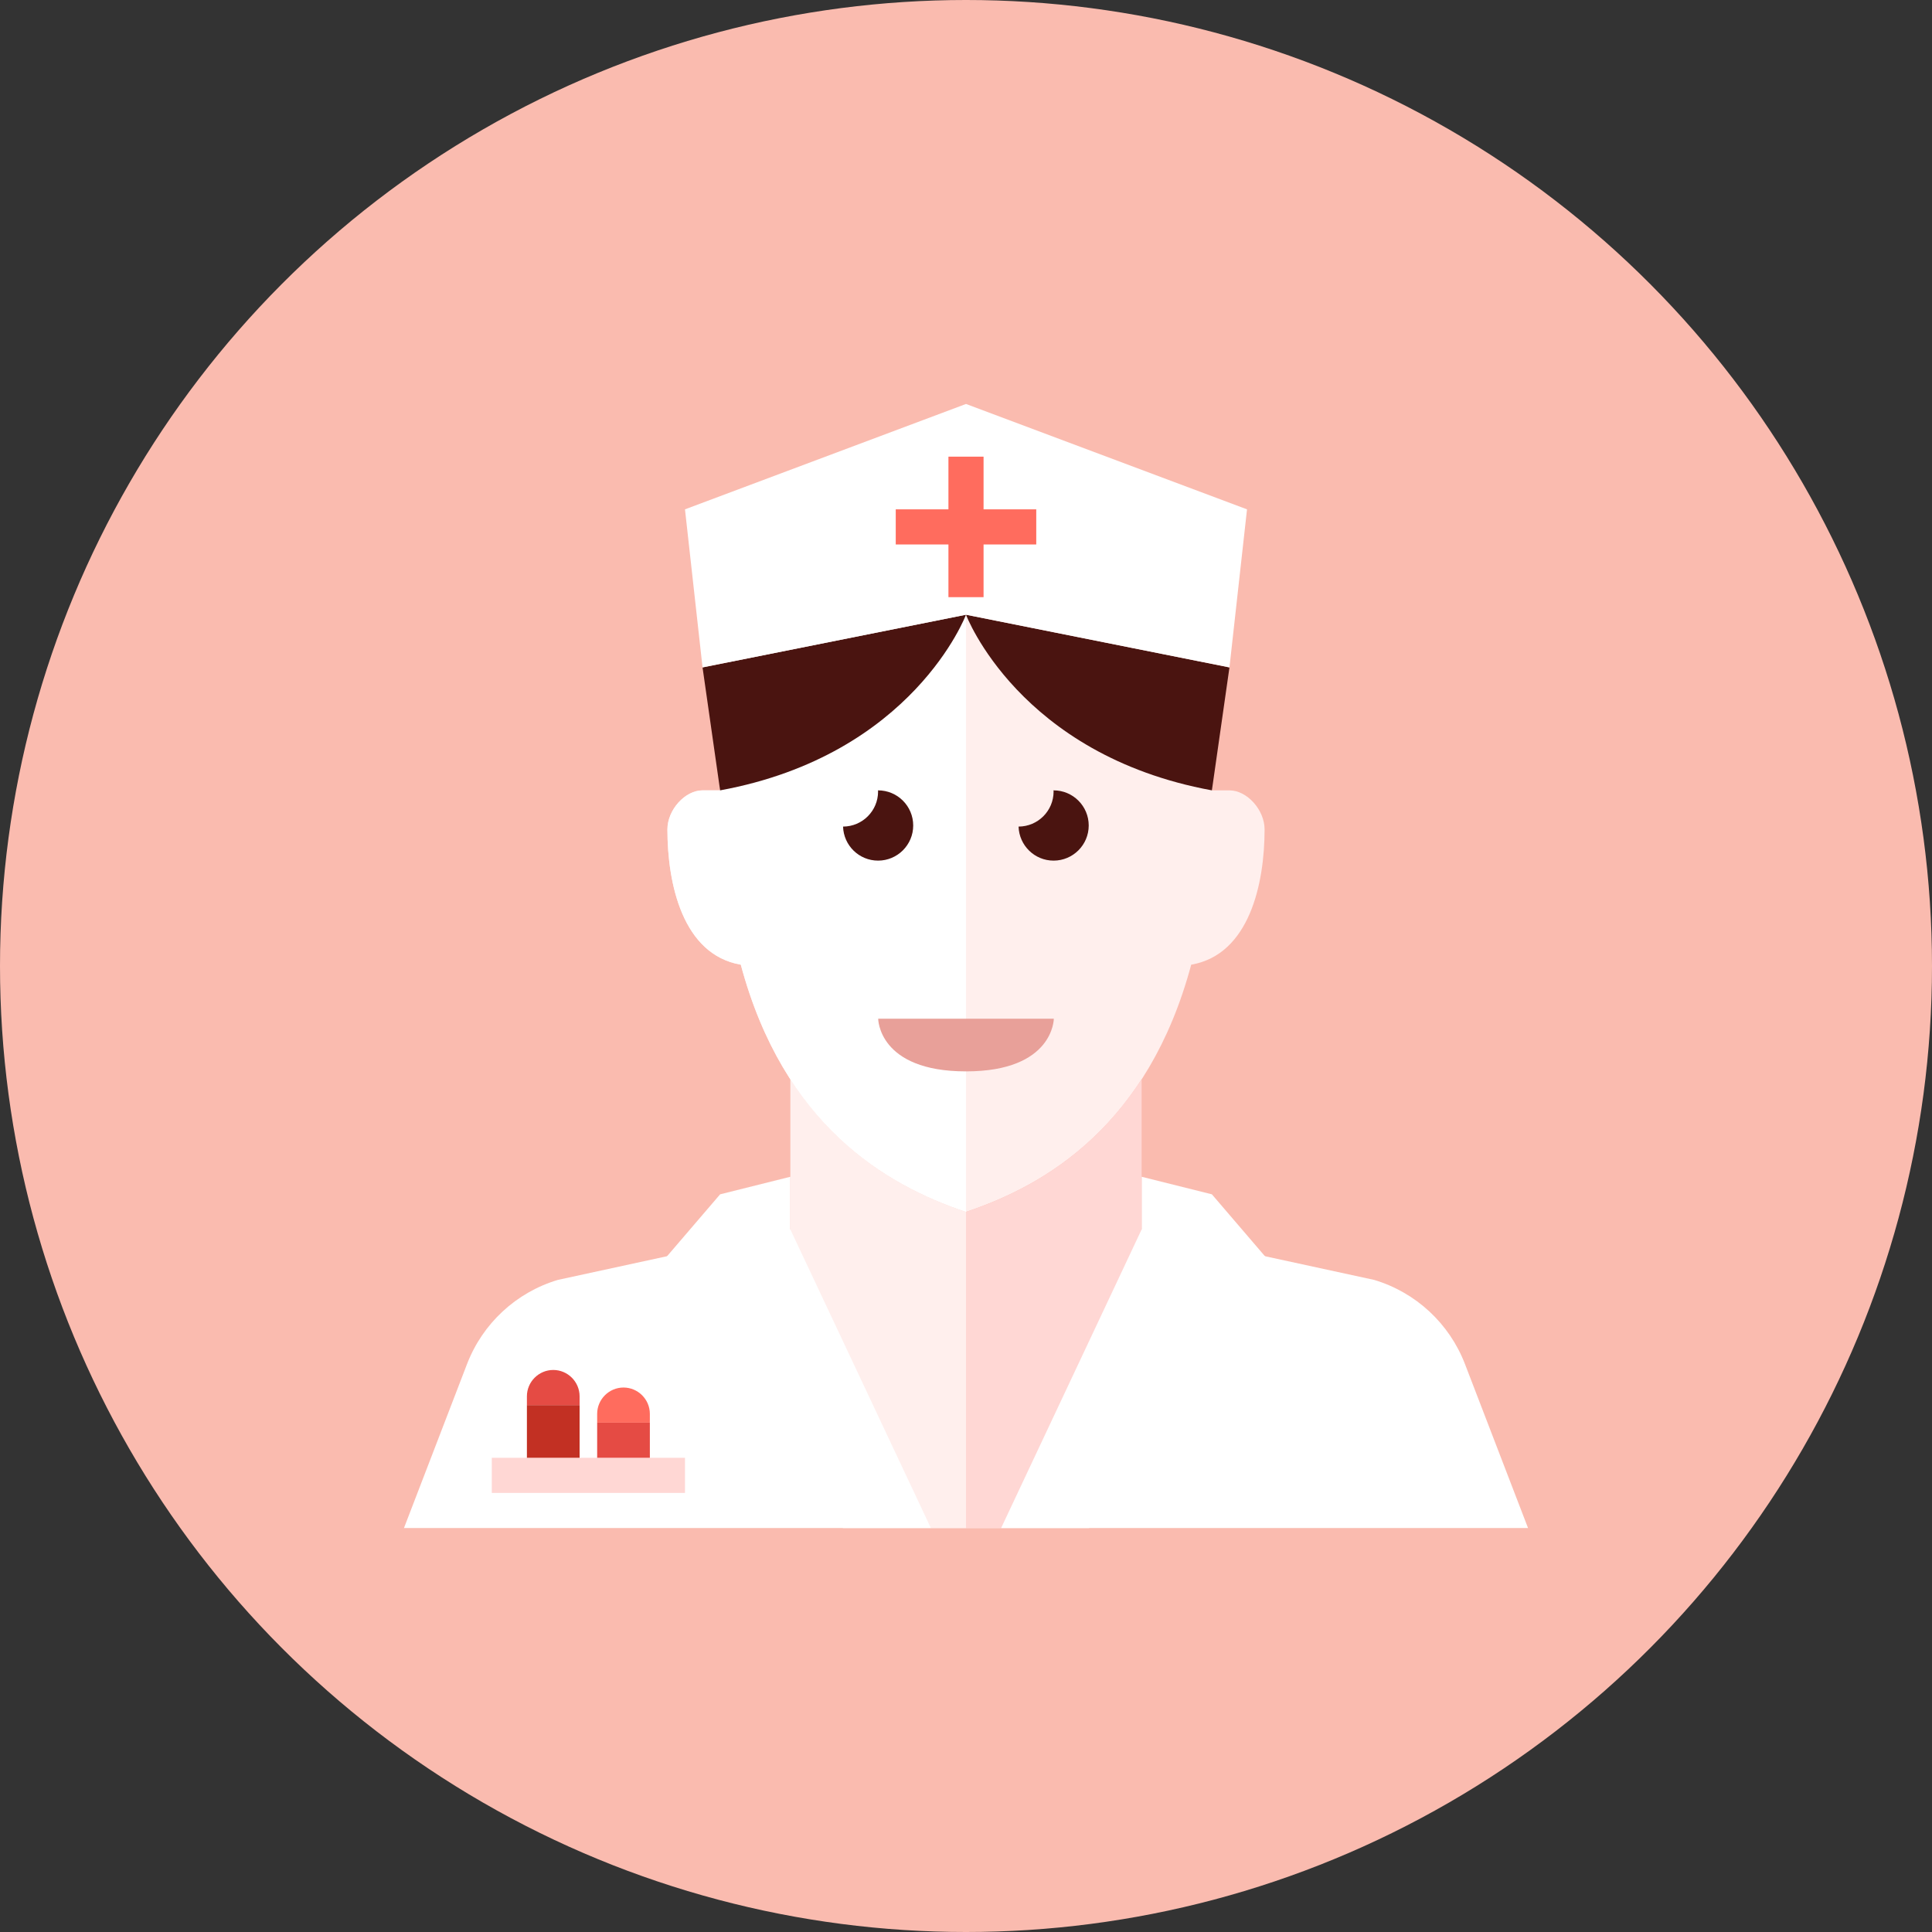 <?xml version="1.0" encoding="iso-8859-1"?>
<!-- Generator: Adobe Illustrator 17.1.0, SVG Export Plug-In . SVG Version: 6.00 Build 0)  -->
<!DOCTYPE svg PUBLIC "-//W3C//DTD SVG 1.0//EN" "http://www.w3.org/TR/2001/REC-SVG-20010904/DTD/svg10.dtd">
<svg version="1.0" xmlns="http://www.w3.org/2000/svg" xmlns:xlink="http://www.w3.org/1999/xlink" x="0px" y="0px" width="110px"
	 height="110px" viewBox="0 0 110 110" style="enable-background:new 0 0 110 110;" xml:space="preserve">
<rect x="0" y="0" width="110" height="110" fill="#333333" stroke="none"/>
<g id="Artboard" style="display:none;">
	<rect x="-65.5" y="-186.5" style="display:inline;fill:#808080;stroke:#000000;stroke-miterlimit:10;" width="1390" height="340"/>
</g>
<g id="R-Multicolor" style="display:none;">
	<g style="display:inline;">
		<circle style="fill:#E04F5F;" cx="55" cy="55" r="55"/>
	</g>
	<g style="display:inline;">
		<path style="fill:#FBC8C8;" d="M70,45c-0.277,0-0.633,0-1,0c0-0.007,0-0.014,0-0.021c-0.005-2.565-0.092-5.044-0.51-7.281L55,35
			l-13.49,2.698c-0.418,2.237-0.505,4.716-0.51,7.281c0,0.007,0,0.014,0,0.021c-0.368,0-0.723,0-1,0c-1,0-2,1.111-2,2.222
			c0,3.091,0.864,7.13,4.178,7.703C44.62,64.027,50.396,67.465,55,69c4.604-1.535,10.38-4.973,12.822-14.075
			C71.136,54.353,72,50.313,72,47.222C72,46.111,71,45,70,45z"/>
		<g>
			<path style="fill:#FFFFFF;" d="M55,70H45l-13.241,2.872c-2.371,0.711-4.279,2.48-5.168,4.791L23,87h32V70z"/>
		</g>
		<g>
			<path style="fill:#FFFFFF;" d="M55,70h10l13.241,2.872c2.371,0.711,4.279,2.48,5.168,4.791L87,87H55V70z"/>
		</g>
		<g>
			<polygon style="fill:#F1F2F2;" points="45,70 45,67 41,68 35,75 42,75 39,81 48,87 53,87 			"/>
		</g>
		<g>
			<polygon style="fill:#F1F2F2;" points="65,70 65,67 69,68 75,75 68,75 71,81 62,87 57,87 			"/>
		</g>
		<g>
			<g>
				<rect x="28" y="83" style="fill:#E2E4E5;" width="11" height="2"/>
			</g>
			<g>
				<rect x="30" y="80" style="fill:#DF2C2C;" width="3" height="3"/>
			</g>
			<g>
				<path style="fill:#FA5655;" d="M33,80h-3v-0.5c0-0.825,0.675-1.5,1.5-1.5s1.5,0.675,1.5,1.5V80z"/>
			</g>
			<g>
				<rect x="34" y="81" style="fill:#F37A10;" width="3" height="2"/>
			</g>
			<g>
				<path style="fill:#F3B607;" d="M37,81h-3v-0.5c0-0.825,0.675-1.5,1.5-1.5c0.825,0,1.5,0.675,1.5,1.5V81z"/>
			</g>
		</g>
		<path style="fill:#FBC8C8;" d="M45,61.433V70l8,17h2V69C51.716,67.905,47.841,65.829,45,61.433z"/>
		<path style="fill:#F7B4B4;" d="M55,69v18h2l8-17v-8.567C62.159,65.829,58.284,67.905,55,69z"/>
		<path style="fill:#FBD7D7;" d="M55,35l-13.49,2.698c-0.418,2.237-0.505,4.716-0.51,7.281c0,0.007,0,0.014,0,0.021
			c-0.368,0-0.723,0-1,0c-1,0-2,1.111-2,2.222c0,3.091,0.864,7.13,4.178,7.703C44.62,64.027,50.396,67.465,55,69V35L55,35z"/>
		<g>
			<path style="fill:#F79392;" d="M50,58h10c0,0,0,3-5,3S50,58,50,58z"/>
		</g>
		<g>
			<path style="fill:#3E3E3F;" d="M51.994,47c0-1.104-0.896-2-2-2c-0.002,0-0.004,0-0.006,0c0.001,0.021,0.006,0.041,0.006,0.062
				c0,1.103-0.892,1.996-1.994,2C48.033,48.137,48.91,49,49.994,49C51.098,49,51.994,48.104,51.994,47z"/>
		</g>
		<g>
			<path style="fill:#3E3E3F;" d="M61.987,47c0-1.104-0.896-2-2-2c-0.002,0-0.004,0-0.006,0c0.001,0.021,0.006,0.041,0.006,0.062
				c0,1.103-0.892,1.996-1.994,2C58.027,48.137,58.904,49,59.987,49C61.092,49,61.987,48.104,61.987,47z"/>
		</g>
		<g>
			<path style="fill:#3E3E3F;" d="M41,45l-1-7l15-3C55,35,52,42.979,41,45z"/>
		</g>
		<g>
			<path style="fill:#3E3E3F;" d="M69,45l1-7l-15-3C55,35,58,42.979,69,45z"/>
		</g>
		<g>
			<polygon style="fill:#FFFFFF;" points="55,23 39,29 40,38 55,35 70,38 71,29 			"/>
		</g>
		<g>
			<g>
				<rect x="54" y="26" style="fill:#FA5655;" width="2" height="8"/>
			</g>
			<g>
				<rect x="51" y="29" style="fill:#FA5655;" width="8" height="2"/>
			</g>
		</g>
	</g>
</g>
<g id="Multicolor" style="display:none;">
	<g style="display:inline;">
		<path style="fill:#FBC8C8;" d="M70,45c-0.277,0-0.633,0-1,0c0-0.007,0-0.014,0-0.021c-0.005-2.565-0.092-5.044-0.51-7.281L55,35
			l-13.49,2.698c-0.418,2.237-0.505,4.716-0.51,7.281c0,0.007,0,0.014,0,0.021c-0.368,0-0.723,0-1,0c-1,0-2,1.111-2,2.222
			c0,3.091,0.864,7.13,4.178,7.703C44.62,64.027,50.396,67.465,55,69c4.604-1.535,10.38-4.973,12.822-14.075
			C71.136,54.353,72,50.313,72,47.222C72,46.111,71,45,70,45z"/>
		<g>
			<path style="fill:#FFFFFF;" d="M55,70H45l-13.241,2.872c-2.371,0.711-4.279,2.48-5.168,4.791L23,87h32V70z"/>
		</g>
		<g>
			<path style="fill:#FFFFFF;" d="M55,70h10l13.241,2.872c2.371,0.711,4.279,2.48,5.168,4.791L87,87H55V70z"/>
		</g>
		<g>
			<polygon style="fill:#F1F2F2;" points="45,70 45,67 41,68 35,75 42,75 39,81 48,87 53,87 			"/>
		</g>
		<g>
			<polygon style="fill:#F1F2F2;" points="65,70 65,67 69,68 75,75 68,75 71,81 62,87 57,87 			"/>
		</g>
		<g>
			<g>
				<rect x="28" y="83" style="fill:#E2E4E5;" width="11" height="2"/>
			</g>
			<g>
				<rect x="30" y="80" style="fill:#DF2C2C;" width="3" height="3"/>
			</g>
			<g>
				<path style="fill:#FA5655;" d="M33,80h-3v-0.5c0-0.825,0.675-1.5,1.5-1.5s1.5,0.675,1.5,1.5V80z"/>
			</g>
			<g>
				<rect x="34" y="81" style="fill:#F37A10;" width="3" height="2"/>
			</g>
			<g>
				<path style="fill:#F3B607;" d="M37,81h-3v-0.5c0-0.825,0.675-1.5,1.5-1.5c0.825,0,1.5,0.675,1.5,1.5V81z"/>
			</g>
		</g>
		<path style="fill:#FBC8C8;" d="M45,61.433V70l8,17h2V69C51.716,67.905,47.841,65.829,45,61.433z"/>
		<path style="fill:#F7B4B4;" d="M55,69v18h2l8-17v-8.567C62.159,65.829,58.284,67.905,55,69z"/>
		<path style="fill:#FBD7D7;" d="M55,35l-13.49,2.698c-0.418,2.237-0.505,4.716-0.51,7.281c0,0.007,0,0.014,0,0.021
			c-0.368,0-0.723,0-1,0c-1,0-2,1.111-2,2.222c0,3.091,0.864,7.13,4.178,7.703C44.62,64.027,50.396,67.465,55,69V35L55,35z"/>
		<g>
			<path style="fill:#F79392;" d="M50,58h10c0,0,0,3-5,3S50,58,50,58z"/>
		</g>
		<g>
			<path style="fill:#3E3E3F;" d="M51.994,47c0-1.104-0.896-2-2-2c-0.002,0-0.004,0-0.006,0c0.001,0.021,0.006,0.041,0.006,0.062
				c0,1.103-0.892,1.996-1.994,2C48.033,48.137,48.91,49,49.994,49C51.098,49,51.994,48.104,51.994,47z"/>
		</g>
		<g>
			<path style="fill:#3E3E3F;" d="M61.987,47c0-1.104-0.896-2-2-2c-0.002,0-0.004,0-0.006,0c0.001,0.021,0.006,0.041,0.006,0.062
				c0,1.103-0.892,1.996-1.994,2C58.027,48.137,58.904,49,59.987,49C61.092,49,61.987,48.104,61.987,47z"/>
		</g>
		<g>
			<path style="fill:#3E3E3F;" d="M41,45l-1-7l15-3C55,35,52,42.979,41,45z"/>
		</g>
		<g>
			<path style="fill:#3E3E3F;" d="M69,45l1-7l-15-3C55,35,58,42.979,69,45z"/>
		</g>
		<g>
			<polygon style="fill:#FFFFFF;" points="55,23 39,29 40,38 55,35 70,38 71,29 			"/>
		</g>
		<g>
			<g>
				<rect x="54" y="26" style="fill:#FA5655;" width="2" height="8"/>
			</g>
			<g>
				<rect x="51" y="29" style="fill:#FA5655;" width="8" height="2"/>
			</g>
		</g>
	</g>
</g>
<g id="Blue" style="display:none;">
	<g style="display:inline;">
		<path style="fill:#E1F5FA;" d="M70,45c-0.277,0-0.633,0-1.001,0c0-0.007,0.001-0.014,0.001-0.021
			c-0.005-2.565-0.092-5.044-0.51-7.281L55,35l-13.49,2.698c-0.418,2.237-0.505,4.716-0.51,7.281c0,0.007,0,0.014,0,0.021
			c-0.368,0-0.723,0-1,0c-1,0-2,1.111-2,2.222c0,3.091,0.864,7.13,4.178,7.703C44.62,64.027,50.396,67.465,55,69
			c4.604-1.535,10.38-4.973,12.822-14.075C71.136,54.353,72,50.313,72,47.222C72,46.111,71,45,70,45z"/>
		<g>
			<path style="fill:#FFFFFF;" d="M55,70H45l-13.241,2.873c-2.372,0.711-4.279,2.48-5.168,4.79L23,87h32V70z"/>
		</g>
		<g>
			<path style="fill:#FFFFFF;" d="M55,70h10l13.241,2.873c2.371,0.711,4.279,2.48,5.168,4.79L87,87H55V70z"/>
		</g>
		<g>
			<polygon style="fill:#FFFFFF;" points="45,70 45,67 41,68 35,75 42,75 39,81 48,87 53,87 			"/>
		</g>
		<g>
			<polygon style="fill:#FFFFFF;" points="65,70 65,67 69,68 75,75 68,75 71,81 62,87 57,87 			"/>
		</g>
		<g>
			<g>
				<rect x="28" y="83" style="fill:#BBE7F2;" width="11" height="2"/>
			</g>
			<g>
				<rect x="30" y="80" style="fill:#0081A1;" width="3" height="3"/>
			</g>
			<g>
				<path style="fill:#009FC7;" d="M33,80h-3v-0.5c0-0.825,0.675-1.5,1.5-1.5c0.825,0,1.5,0.675,1.5,1.5V80z"/>
			</g>
			<g>
				<rect x="34" y="81" style="fill:#009FC7;" width="3" height="2"/>
			</g>
			<g>
				<path style="fill:#00B7E5;" d="M37,81h-3v-0.5c0-0.825,0.675-1.5,1.5-1.5c0.825,0,1.5,0.675,1.5,1.5V81z"/>
			</g>
		</g>
		<path style="fill:#E1F5FA;" d="M45,61.433V70l8,17h2V69C51.716,67.905,47.841,65.829,45,61.433z"/>
		<path style="fill:#BBE7F2;" d="M55,69v18h2l8-17v-8.567C62.159,65.829,58.284,67.905,55,69z"/>
		<path style="fill:#FFFFFF;" d="M55,35l-13.49,2.698c-0.418,2.237-0.505,4.716-0.51,7.281c0,0.007,0,0.014,0,0.021
			c-0.368,0-0.723,0-1,0c-1,0-2,1.111-2,2.222c0,3.091,0.864,7.13,4.178,7.703C44.62,64.027,50.396,67.465,55,69V35L55,35z"/>
		<g>
			<path style="fill:#53BAD4;" d="M50,58h10c0,0,0,3-5,3S50,58,50,58z"/>
		</g>
		<g>
			<path style="fill:#0C333D;" d="M51.994,47c0-1.104-0.896-2-2-2c-0.002,0-0.004,0.001-0.006,0.001
				c0.001,0.021,0.006,0.041,0.006,0.062c0,1.102-0.892,1.996-1.994,1.999C48.033,48.137,48.91,49,49.994,49
				C51.098,49,51.994,48.104,51.994,47z"/>
		</g>
		<g>
			<path style="fill:#0C333D;" d="M61.987,47c0-1.104-0.896-2-2-2c-0.002,0-0.004,0.001-0.007,0.001
				c0.001,0.021,0.007,0.041,0.007,0.062c0,1.102-0.892,1.996-1.994,1.999C58.027,48.137,58.904,49,59.987,49
				C61.092,49,61.987,48.104,61.987,47z"/>
		</g>
		<g>
			<path style="fill:#0C333D;" d="M41,45l-1-7l15-3C55,35,52,42.979,41,45z"/>
		</g>
		<g>
			<path style="fill:#0C333D;" d="M69,45l1-7l-15-3C55,35,58,42.979,69,45z"/>
		</g>
		<g>
			<polygon style="fill:#FFFFFF;" points="55,23 39,29 40,38 55,35 70,38 71,29 			"/>
		</g>
		<g>
			<g>
				<rect x="54" y="26" style="fill:#00B7E5;" width="2" height="8"/>
			</g>
			<g>
				<rect x="51" y="29" style="fill:#00B7E5;" width="8" height="2"/>
			</g>
		</g>
	</g>
</g>
<g id="R-Blue" style="display:none;">
	<g style="display:inline;">
		<circle style="fill:#81D2EB;" cx="55" cy="55" r="55"/>
	</g>
	<g style="display:inline;">
		<path style="fill:#E1F5FA;" d="M70,45c-0.277,0-0.633,0-1.001,0c0-0.007,0.001-0.014,0.001-0.021
			c-0.005-2.565-0.092-5.044-0.51-7.281L55,35l-13.49,2.698c-0.418,2.237-0.505,4.716-0.51,7.281c0,0.007,0,0.014,0,0.021
			c-0.368,0-0.723,0-1,0c-1,0-2,1.111-2,2.222c0,3.091,0.864,7.13,4.178,7.703C44.62,64.027,50.396,67.465,55,69
			c4.604-1.535,10.38-4.973,12.822-14.075C71.136,54.353,72,50.313,72,47.222C72,46.111,71,45,70,45z"/>
		<g>
			<path style="fill:#FFFFFF;" d="M55,70H45l-13.241,2.873c-2.372,0.711-4.279,2.48-5.168,4.79L23,87h32V70z"/>
		</g>
		<g>
			<path style="fill:#FFFFFF;" d="M55,70h10l13.241,2.873c2.371,0.711,4.279,2.48,5.168,4.79L87,87H55V70z"/>
		</g>
		<g>
			<polygon style="fill:#FFFFFF;" points="45,70 45,67 41,68 35,75 42,75 39,81 48,87 53,87 			"/>
		</g>
		<g>
			<polygon style="fill:#FFFFFF;" points="65,70 65,67 69,68 75,75 68,75 71,81 62,87 57,87 			"/>
		</g>
		<g>
			<g>
				<rect x="28" y="83" style="fill:#BBE7F2;" width="11" height="2"/>
			</g>
			<g>
				<rect x="30" y="80" style="fill:#0081A1;" width="3" height="3"/>
			</g>
			<g>
				<path style="fill:#009FC7;" d="M33,80h-3v-0.5c0-0.825,0.675-1.5,1.5-1.5c0.825,0,1.5,0.675,1.5,1.5V80z"/>
			</g>
			<g>
				<rect x="34" y="81" style="fill:#009FC7;" width="3" height="2"/>
			</g>
			<g>
				<path style="fill:#00B7E5;" d="M37,81h-3v-0.5c0-0.825,0.675-1.5,1.5-1.5c0.825,0,1.5,0.675,1.5,1.5V81z"/>
			</g>
		</g>
		<path style="fill:#E1F5FA;" d="M45,61.433V70l8,17h2V69C51.716,67.905,47.841,65.829,45,61.433z"/>
		<path style="fill:#BBE7F2;" d="M55,69v18h2l8-17v-8.567C62.159,65.829,58.284,67.905,55,69z"/>
		<path style="fill:#FFFFFF;" d="M55,35l-13.49,2.698c-0.418,2.237-0.505,4.716-0.51,7.281c0,0.007,0,0.014,0,0.021
			c-0.368,0-0.723,0-1,0c-1,0-2,1.111-2,2.222c0,3.091,0.864,7.13,4.178,7.703C44.62,64.027,50.396,67.465,55,69V35L55,35z"/>
		<g>
			<path style="fill:#53BAD4;" d="M50,58h10c0,0,0,3-5,3S50,58,50,58z"/>
		</g>
		<g>
			<path style="fill:#0C333D;" d="M51.994,47c0-1.104-0.896-2-2-2c-0.002,0-0.004,0.001-0.006,0.001
				c0.001,0.021,0.006,0.041,0.006,0.062c0,1.102-0.892,1.996-1.994,1.999C48.033,48.137,48.91,49,49.994,49
				C51.098,49,51.994,48.104,51.994,47z"/>
		</g>
		<g>
			<path style="fill:#0C333D;" d="M61.987,47c0-1.104-0.896-2-2-2c-0.002,0-0.004,0.001-0.007,0.001
				c0.001,0.021,0.007,0.041,0.007,0.062c0,1.102-0.892,1.996-1.994,1.999C58.027,48.137,58.904,49,59.987,49
				C61.092,49,61.987,48.104,61.987,47z"/>
		</g>
		<g>
			<path style="fill:#0C333D;" d="M41,45l-1-7l15-3C55,35,52,42.979,41,45z"/>
		</g>
		<g>
			<path style="fill:#0C333D;" d="M69,45l1-7l-15-3C55,35,58,42.979,69,45z"/>
		</g>
		<g>
			<polygon style="fill:#FFFFFF;" points="55,23 39,29 40,38 55,35 70,38 71,29 			"/>
		</g>
		<g>
			<g>
				<rect x="54" y="26" style="fill:#00B7E5;" width="2" height="8"/>
			</g>
			<g>
				<rect x="51" y="29" style="fill:#00B7E5;" width="8" height="2"/>
			</g>
		</g>
	</g>
</g>
<g id="Green" style="display:none;">
	<g style="display:inline;">
		<path style="fill:#D7FCF9;" d="M70,45c-0.277,0-0.633,0-1.001,0c0-0.007,0.001-0.014,0.001-0.021
			c-0.005-2.565-0.092-5.044-0.51-7.281L55,35l-13.49,2.698c-0.418,2.237-0.505,4.716-0.51,7.281c0,0.007,0,0.014,0,0.021
			c-0.368,0-0.723,0-1,0c-1,0-2,1.111-2,2.222c0,3.091,0.864,7.13,4.178,7.703C44.62,64.027,50.396,67.465,55,69
			c4.604-1.535,10.38-4.973,12.822-14.075C71.136,54.353,72,50.313,72,47.222C72,46.111,71,45,70,45z"/>
		<g>
			<path style="fill:#FFFFFF;" d="M55,70H45l-13.241,2.873c-2.372,0.711-4.279,2.48-5.168,4.79L23,87h32V70z"/>
		</g>
		<g>
			<path style="fill:#FFFFFF;" d="M55,70h10l13.241,2.873c2.371,0.711,4.279,2.48,5.168,4.79L87,87H55V70z"/>
		</g>
		<g>
			<polygon style="fill:#FFFFFF;" points="45,70 45,67 41,68 35,75 42,75 39,81 48,87 53,87 			"/>
		</g>
		<g>
			<polygon style="fill:#FFFFFF;" points="65,70 65,67 69,68 75,75 68,75 71,81 62,87 57,87 			"/>
		</g>
		<g>
			<g>
				<rect x="28" y="83" style="fill:#AAF0E9;" width="11" height="2"/>
			</g>
			<g>
				<rect x="30" y="80" style="fill:#009687;" width="3" height="3"/>
			</g>
			<g>
				<path style="fill:#00B8A5;" d="M33,80h-3v-0.5c0-0.825,0.675-1.5,1.5-1.5c0.825,0,1.5,0.675,1.5,1.5V80z"/>
			</g>
			<g>
				<rect x="34" y="81" style="fill:#00B8A5;" width="3" height="2"/>
			</g>
			<g>
				<path style="fill:#00D6C1;" d="M37,81h-3v-0.5c0-0.825,0.675-1.5,1.5-1.5c0.825,0,1.5,0.675,1.5,1.5V81z"/>
			</g>
		</g>
		<path style="fill:#D7FCF9;" d="M45,61.433V70l8,17h2V69C51.716,67.905,47.841,65.829,45,61.433z"/>
		<path style="fill:#AAF0E9;" d="M55,69v18h2l8-17v-8.567C62.159,65.829,58.284,67.905,55,69z"/>
		<path style="fill:#FFFFFF;" d="M55,35l-13.49,2.698c-0.418,2.237-0.505,4.716-0.51,7.281c0,0.007,0,0.014,0,0.021
			c-0.368,0-0.723,0-1,0c-1,0-2,1.111-2,2.222c0,3.091,0.864,7.13,4.178,7.703C44.62,64.027,50.396,67.465,55,69V35L55,35z"/>
		<g>
			<path style="fill:#55C9BE;" d="M50,58h10c0,0,0,3-5,3S50,58,50,58z"/>
		</g>
		<g>
			<path style="fill:#0A3631;" d="M51.994,47c0-1.104-0.896-2-2-2c-0.002,0-0.004,0-0.006,0c0.001,0.021,0.006,0.041,0.006,0.062
				c0,1.102-0.892,1.996-1.994,2C48.033,48.137,48.91,49,49.994,49C51.098,49,51.994,48.104,51.994,47z"/>
		</g>
		<g>
			<path style="fill:#0A3631;" d="M61.987,47c0-1.104-0.896-2-2-2c-0.002,0-0.004,0-0.007,0c0.001,0.021,0.007,0.041,0.007,0.062
				c0,1.102-0.892,1.996-1.994,2C58.027,48.137,58.904,49,59.987,49C61.092,49,61.987,48.104,61.987,47z"/>
		</g>
		<g>
			<path style="fill:#0A3631;" d="M41,45l-1-7l15-3C55,35,52,42.979,41,45z"/>
		</g>
		<g>
			<path style="fill:#0A3631;" d="M69,45l1-7l-15-3C55,35,58,42.979,69,45z"/>
		</g>
		<g>
			<polygon style="fill:#FFFFFF;" points="55,23 39,29 40,38 55,35 70,38 71,29 			"/>
		</g>
		<g>
			<g>
				<rect x="54" y="26" style="fill:#00D6C1;" width="2" height="8"/>
			</g>
			<g>
				<rect x="51" y="29" style="fill:#00D6C1;" width="8" height="2"/>
			</g>
		</g>
	</g>
</g>
<g id="R-Green" style="display:none;">
	<g style="display:inline;">
		<circle style="fill:#77E0C4;" cx="55" cy="55" r="55"/>
	</g>
	<g style="display:inline;">
		<path style="fill:#D7FCF9;" d="M70,45c-0.277,0-0.633,0-1.001,0c0-0.007,0.001-0.014,0.001-0.021
			c-0.005-2.565-0.092-5.044-0.51-7.281L55,35l-13.49,2.698c-0.418,2.237-0.505,4.716-0.51,7.281c0,0.007,0,0.014,0,0.021
			c-0.368,0-0.723,0-1,0c-1,0-2,1.111-2,2.222c0,3.091,0.864,7.13,4.178,7.703C44.62,64.027,50.396,67.465,55,69
			c4.604-1.535,10.38-4.973,12.822-14.075C71.136,54.353,72,50.313,72,47.222C72,46.111,71,45,70,45z"/>
		<g>
			<path style="fill:#FFFFFF;" d="M55,70H45l-13.241,2.873c-2.372,0.711-4.279,2.48-5.168,4.79L23,87h32V70z"/>
		</g>
		<g>
			<path style="fill:#FFFFFF;" d="M55,70h10l13.241,2.873c2.371,0.711,4.279,2.48,5.168,4.79L87,87H55V70z"/>
		</g>
		<g>
			<polygon style="fill:#FFFFFF;" points="45,70 45,67 41,68 35,75 42,75 39,81 48,87 53,87 			"/>
		</g>
		<g>
			<polygon style="fill:#FFFFFF;" points="65,70 65,67 69,68 75,75 68,75 71,81 62,87 57,87 			"/>
		</g>
		<g>
			<g>
				<rect x="28" y="83" style="fill:#AAF0E9;" width="11" height="2"/>
			</g>
			<g>
				<rect x="30" y="80" style="fill:#009687;" width="3" height="3"/>
			</g>
			<g>
				<path style="fill:#00B8A5;" d="M33,80h-3v-0.5c0-0.825,0.675-1.5,1.5-1.5c0.825,0,1.5,0.675,1.5,1.5V80z"/>
			</g>
			<g>
				<rect x="34" y="81" style="fill:#00B8A5;" width="3" height="2"/>
			</g>
			<g>
				<path style="fill:#00D6C1;" d="M37,81h-3v-0.5c0-0.825,0.675-1.5,1.5-1.5c0.825,0,1.5,0.675,1.5,1.5V81z"/>
			</g>
		</g>
		<path style="fill:#D7FCF9;" d="M45,61.433V70l8,17h2V69C51.716,67.905,47.841,65.829,45,61.433z"/>
		<path style="fill:#AAF0E9;" d="M55,69v18h2l8-17v-8.567C62.159,65.829,58.284,67.905,55,69z"/>
		<path style="fill:#FFFFFF;" d="M55,35l-13.49,2.698c-0.418,2.237-0.505,4.716-0.51,7.281c0,0.007,0,0.014,0,0.021
			c-0.368,0-0.723,0-1,0c-1,0-2,1.111-2,2.222c0,3.091,0.864,7.13,4.178,7.703C44.62,64.027,50.396,67.465,55,69V35L55,35z"/>
		<g>
			<path style="fill:#55C9BE;" d="M50,58h10c0,0,0,3-5,3S50,58,50,58z"/>
		</g>
		<g>
			<path style="fill:#0A3631;" d="M51.994,47c0-1.104-0.896-2-2-2c-0.002,0-0.004,0.001-0.006,0.001
				c0.001,0.021,0.006,0.041,0.006,0.062c0,1.102-0.892,1.996-1.994,1.999C48.033,48.137,48.91,49,49.994,49
				C51.098,49,51.994,48.104,51.994,47z"/>
		</g>
		<g>
			<path style="fill:#0A3631;" d="M61.987,47c0-1.104-0.896-2-2-2c-0.002,0-0.004,0.001-0.007,0.001
				c0.001,0.021,0.007,0.041,0.007,0.062c0,1.102-0.892,1.996-1.994,1.999C58.027,48.137,58.904,49,59.987,49
				C61.092,49,61.987,48.104,61.987,47z"/>
		</g>
		<g>
			<path style="fill:#0A3631;" d="M41,45l-1-7l15-3C55,35,52,42.979,41,45z"/>
		</g>
		<g>
			<path style="fill:#0A3631;" d="M69,45l1-7l-15-3C55,35,58,42.979,69,45z"/>
		</g>
		<g>
			<polygon style="fill:#FFFFFF;" points="55,23 39,29 40,38 55,35 70,38 71,29 			"/>
		</g>
		<g>
			<g>
				<rect x="54" y="26" style="fill:#00D6C1;" width="2" height="8"/>
			</g>
			<g>
				<rect x="51" y="29" style="fill:#00D6C1;" width="8" height="2"/>
			</g>
		</g>
	</g>
</g>
<g id="Red" style="display:none;">
	<g style="display:inline;">
		<path style="fill:#FFEFED;" d="M70,45c-0.277,0-0.633,0-1.001,0c0-0.007,0.001-0.014,0.001-0.021
			c-0.005-2.565-0.092-5.044-0.51-7.281L55,35l-13.49,2.698c-0.418,2.237-0.505,4.716-0.51,7.281c0,0.007,0,0.014,0,0.021
			c-0.368,0-0.723,0-1,0c-1,0-2,1.111-2,2.222c0,3.091,0.864,7.13,4.178,7.703C44.62,64.027,50.396,67.465,55,69
			c4.604-1.535,10.38-4.973,12.822-14.075C71.136,54.353,72,50.313,72,47.222C72,46.111,71,45,70,45z"/>
		<g>
			<path style="fill:#FFFFFF;" d="M55,70H45l-13.241,2.873c-2.372,0.711-4.279,2.48-5.168,4.79L23,87h32V70z"/>
		</g>
		<g>
			<path style="fill:#FFFFFF;" d="M55,70h10l13.241,2.873c2.371,0.711,4.279,2.48,5.168,4.79L87,87H55V70z"/>
		</g>
		<g>
			<polygon style="fill:#FFFFFF;" points="45,70 45,67 41,68 35,75 42,75 39,81 48,87 53,87 			"/>
		</g>
		<g>
			<polygon style="fill:#FFFFFF;" points="65,70 65,67 69,68 75,75 68,75 71,81 62,87 57,87 			"/>
		</g>
		<g>
			<g>
				<rect x="28" y="83" style="fill:#FFD7D4;" width="11" height="2"/>
			</g>
			<g>
				<rect x="30" y="80" style="fill:#C23023;" width="3" height="3"/>
			</g>
			<g>
				<path style="fill:#E54B44;" d="M33,80h-3v-0.5c0-0.825,0.675-1.5,1.5-1.5c0.825,0,1.5,0.675,1.5,1.5V80z"/>
			</g>
			<g>
				<rect x="34" y="81" style="fill:#E54B44;" width="3" height="2"/>
			</g>
			<g>
				<path style="fill:#FF6C5E;" d="M37,81h-3v-0.5c0-0.825,0.675-1.5,1.5-1.5c0.825,0,1.5,0.675,1.5,1.5V81z"/>
			</g>
		</g>
		<path style="fill:#FFEFED;" d="M45,61.433V70l8,17h2V69C51.716,67.905,47.841,65.829,45,61.433z"/>
		<path style="fill:#FFD7D4;" d="M55,69v18h2l8-17v-8.567C62.159,65.829,58.284,67.905,55,69z"/>
		<path style="fill:#FFFFFF;" d="M55,35l-13.49,2.698c-0.418,2.237-0.505,4.716-0.51,7.281c0,0.007,0,0.014,0,0.021
			c-0.368,0-0.723,0-1,0c-1,0-2,1.111-2,2.222c0,3.091,0.864,7.13,4.178,7.703C44.62,64.027,50.396,67.465,55,69V35L55,35z"/>
		<g>
			<path style="fill:#E8A099;" d="M50,58h10c0,0,0,3-5,3S50,58,50,58z"/>
		</g>
		<g>
			<path style="fill:#4A1410;" d="M51.994,47c0-1.104-0.896-2-2-2c-0.002,0-0.004,0.001-0.006,0.001
				c0.001,0.021,0.006,0.041,0.006,0.062c0,1.102-0.892,1.996-1.994,1.999C48.033,48.137,48.91,49,49.994,49
				C51.098,49,51.994,48.104,51.994,47z"/>
		</g>
		<g>
			<path style="fill:#4A1410;" d="M61.987,47c0-1.104-0.896-2-2-2c-0.002,0-0.004,0.001-0.007,0.001
				c0.001,0.021,0.007,0.041,0.007,0.062c0,1.102-0.892,1.996-1.994,1.999C58.027,48.137,58.904,49,59.987,49
				C61.092,49,61.987,48.104,61.987,47z"/>
		</g>
		<g>
			<path style="fill:#4A1410;" d="M41,45l-1-7l15-3C55,35,52,42.979,41,45z"/>
		</g>
		<g>
			<path style="fill:#4A1410;" d="M69,45l1-7l-15-3C55,35,58,42.979,69,45z"/>
		</g>
		<g>
			<polygon style="fill:#FFFFFF;" points="55,23 39,29 40,38 55,35 70,38 71,29 			"/>
		</g>
		<g>
			<g>
				<rect x="54" y="26" style="fill:#FF6C5E;" width="2" height="8"/>
			</g>
			<g>
				<rect x="51" y="29" style="fill:#FF6C5E;" width="8" height="2"/>
			</g>
		</g>
	</g>
</g>
<g id="R-Red">
	<g>
		<circle style="fill:#FABBAF;" cx="55" cy="55" r="55"/>
	</g>
	<g>
		<path style="fill:#FFEFED;" d="M70,45c-0.277,0-0.633,0-1.001,0c0-0.007,0.001-0.014,0.001-0.021
			c-0.005-2.565-0.092-5.044-0.51-7.281L55,35l-13.49,2.698c-0.418,2.237-0.505,4.716-0.51,7.281c0,0.007,0,0.014,0,0.021
			c-0.368,0-0.723,0-1,0c-1,0-2,1.111-2,2.222c0,3.091,0.864,7.13,4.178,7.703C44.62,64.027,50.396,67.465,55,69
			c4.604-1.535,10.38-4.973,12.822-14.075C71.136,54.353,72,50.313,72,47.222C72,46.111,71,45,70,45z"/>
		<g>
			<path style="fill:#FFFFFF;" d="M55,70H45l-13.241,2.873c-2.372,0.711-4.279,2.48-5.168,4.79L23,87h32V70z"/>
		</g>
		<g>
			<path style="fill:#FFFFFF;" d="M55,70h10l13.241,2.873c2.371,0.711,4.279,2.48,5.168,4.79L87,87H55V70z"/>
		</g>
		<g>
			<polygon style="fill:#FFFFFF;" points="45,70 45,67 41,68 35,75 42,75 39,81 48,87 53,87 			"/>
		</g>
		<g>
			<polygon style="fill:#FFFFFF;" points="65,70 65,67 69,68 75,75 68,75 71,81 62,87 57,87 			"/>
		</g>
		<g>
			<g>
				<rect x="28" y="83" style="fill:#FFD7D4;" width="11" height="2"/>
			</g>
			<g>
				<rect x="30" y="80" style="fill:#C23023;" width="3" height="3"/>
			</g>
			<g>
				<path style="fill:#E54B44;" d="M33,80h-3v-0.5c0-0.825,0.675-1.5,1.5-1.5c0.825,0,1.5,0.675,1.5,1.5V80z"/>
			</g>
			<g>
				<rect x="34" y="81" style="fill:#E54B44;" width="3" height="2"/>
			</g>
			<g>
				<path style="fill:#FF6C5E;" d="M37,81h-3v-0.5c0-0.825,0.675-1.5,1.5-1.5c0.825,0,1.5,0.675,1.5,1.5V81z"/>
			</g>
		</g>
		<path style="fill:#FFEFED;" d="M45,61.433V70l8,17h2V69C51.716,67.905,47.841,65.829,45,61.433z"/>
		<path style="fill:#FFD7D4;" d="M55,69v18h2l8-17v-8.567C62.159,65.829,58.284,67.905,55,69z"/>
		<path style="fill:#FFFFFF;" d="M55,35l-13.49,2.698c-0.418,2.237-0.505,4.716-0.51,7.281c0,0.007,0,0.014,0,0.021
			c-0.368,0-0.723,0-1,0c-1,0-2,1.111-2,2.222c0,3.091,0.864,7.13,4.178,7.703C44.62,64.027,50.396,67.465,55,69V35L55,35z"/>
		<g>
			<path style="fill:#E8A099;" d="M50,58h10c0,0,0,3-5,3S50,58,50,58z"/>
		</g>
		<g>
			<path style="fill:#4A1410;" d="M51.994,47c0-1.104-0.896-2-2-2c-0.002,0-0.004,0.001-0.006,0.001
				c0.001,0.021,0.006,0.041,0.006,0.062c0,1.102-0.892,1.996-1.994,1.999C48.033,48.137,48.91,49,49.994,49
				C51.098,49,51.994,48.104,51.994,47z"/>
		</g>
		<g>
			<path style="fill:#4A1410;" d="M61.987,47c0-1.104-0.896-2-2-2c-0.002,0-0.004,0.001-0.007,0.001
				c0.001,0.021,0.007,0.041,0.007,0.062c0,1.102-0.892,1.996-1.994,1.999C58.027,48.137,58.904,49,59.987,49
				C61.092,49,61.987,48.104,61.987,47z"/>
		</g>
		<g>
			<path style="fill:#4A1410;" d="M41,45l-1-7l15-3C55,35,52,42.979,41,45z"/>
		</g>
		<g>
			<path style="fill:#4A1410;" d="M69,45l1-7l-15-3C55,35,58,42.979,69,45z"/>
		</g>
		<g>
			<polygon style="fill:#FFFFFF;" points="55,23 39,29 40,38 55,35 70,38 71,29 			"/>
		</g>
		<g>
			<g>
				<rect x="54" y="26" style="fill:#FF6C5E;" width="2" height="8"/>
			</g>
			<g>
				<rect x="51" y="29" style="fill:#FF6C5E;" width="8" height="2"/>
			</g>
		</g>
	</g>
</g>
<g id="Yellow" style="display:none;">
	<g style="display:inline;">
		<path style="fill:#FFF5D9;" d="M70,45c-0.277,0-0.633,0-1.001,0c0-0.007,0.001-0.014,0.001-0.021
			c-0.005-2.565-0.092-5.044-0.51-7.281L55,35l-13.49,2.698c-0.418,2.237-0.505,4.716-0.51,7.281c0,0.007,0,0.014,0,0.021
			c-0.368,0-0.723,0-1,0c-1,0-2,1.111-2,2.222c0,3.091,0.864,7.13,4.178,7.703C44.62,64.027,50.396,67.465,55,69
			c4.604-1.535,10.38-4.973,12.822-14.075C71.136,54.353,72,50.313,72,47.222C72,46.111,71,45,70,45z"/>
		<g>
			<path style="fill:#FFFFFF;" d="M55,70H45l-13.241,2.873c-2.372,0.711-4.279,2.48-5.168,4.79L23,87h32V70z"/>
		</g>
		<g>
			<path style="fill:#FFFFFF;" d="M55,70h10l13.241,2.873c2.371,0.711,4.279,2.48,5.168,4.79L87,87H55V70z"/>
		</g>
		<g>
			<polygon style="fill:#FFFFFF;" points="45,70 45,67 41,68 35,75 42,75 39,81 48,87 53,87 			"/>
		</g>
		<g>
			<polygon style="fill:#FFFFFF;" points="65,70 65,67 69,68 75,75 68,75 71,81 62,87 57,87 			"/>
		</g>
		<g>
			<g>
				<rect x="28" y="83" style="fill:#FFE9A1;" width="11" height="2"/>
			</g>
			<g>
				<rect x="30" y="80" style="fill:#E07000;" width="3" height="3"/>
			</g>
			<g>
				<path style="fill:#FA9200;" d="M33,80h-3v-0.5c0-0.825,0.675-1.5,1.5-1.5c0.825,0,1.5,0.675,1.5,1.5V80z"/>
			</g>
			<g>
				<rect x="34" y="81" style="fill:#FA9200;" width="3" height="2"/>
			</g>
			<g>
				<path style="fill:#FFAA00;" d="M37,81h-3v-0.5c0-0.825,0.675-1.5,1.5-1.5c0.825,0,1.5,0.675,1.5,1.5V81z"/>
			</g>
		</g>
		<path style="fill:#FFF5D9;" d="M45,61.433V70l8,17h2V69C51.716,67.905,47.841,65.829,45,61.433z"/>
		<path style="fill:#FFE9A1;" d="M55,69v18h2l8-17v-8.567C62.159,65.829,58.284,67.905,55,69z"/>
		<path style="fill:#FFFFFF;" d="M55,35l-13.49,2.698c-0.418,2.237-0.505,4.716-0.51,7.281c0,0.007,0,0.014,0,0.021
			c-0.368,0-0.723,0-1,0c-1,0-2,1.111-2,2.222c0,3.091,0.864,7.13,4.178,7.703C44.62,64.027,50.396,67.465,55,69V35L55,35z"/>
		<g>
			<path style="fill:#F5C43D;" d="M50,58h10c0,0,0,3-5,3S50,58,50,58z"/>
		</g>
		<g>
			<path style="fill:#3D320C;" d="M51.994,47c0-1.104-0.896-2-2-2c-0.002,0-0.004,0.001-0.006,0.001
				c0.001,0.021,0.006,0.041,0.006,0.062c0,1.102-0.892,1.996-1.994,1.999C48.033,48.137,48.91,49,49.994,49
				C51.098,49,51.994,48.104,51.994,47z"/>
		</g>
		<g>
			<path style="fill:#3D320C;" d="M61.987,47c0-1.104-0.896-2-2-2c-0.002,0-0.004,0.001-0.007,0.001
				c0.001,0.021,0.007,0.041,0.007,0.062c0,1.102-0.892,1.996-1.994,1.999C58.027,48.137,58.904,49,59.987,49
				C61.092,49,61.987,48.104,61.987,47z"/>
		</g>
		<g>
			<path style="fill:#3D320C;" d="M41,45l-1-7l15-3C55,35,52,42.979,41,45z"/>
		</g>
		<g>
			<path style="fill:#3D320C;" d="M69,45l1-7l-15-3C55,35,58,42.979,69,45z"/>
		</g>
		<g>
			<polygon style="fill:#FFFFFF;" points="55,23 39,29 40,38 55,35 70,38 71,29 			"/>
		</g>
		<g>
			<g>
				<rect x="54" y="26" style="fill:#FFAA00;" width="2" height="8"/>
			</g>
			<g>
				<rect x="51" y="29" style="fill:#FFAA00;" width="8" height="2"/>
			</g>
		</g>
	</g>
</g>
<g id="R-Yellow" style="display:none;">
	<g style="display:inline;">
		<circle style="fill:#FFD75E;" cx="55" cy="55" r="55"/>
	</g>
	<g style="display:inline;">
		<path style="fill:#FFF5D9;" d="M70,45c-0.277,0-0.633,0-1.001,0c0-0.007,0.001-0.014,0.001-0.021
			c-0.005-2.565-0.092-5.044-0.51-7.281L55,35l-13.49,2.698c-0.418,2.237-0.505,4.716-0.51,7.281c0,0.007,0,0.014,0,0.021
			c-0.368,0-0.723,0-1,0c-1,0-2,1.111-2,2.222c0,3.091,0.864,7.13,4.178,7.703C44.62,64.027,50.396,67.465,55,69
			c4.604-1.535,10.38-4.973,12.822-14.075C71.136,54.353,72,50.313,72,47.222C72,46.111,71,45,70,45z"/>
		<g>
			<path style="fill:#FFFFFF;" d="M55,70H45l-13.241,2.873c-2.372,0.711-4.279,2.48-5.168,4.79L23,87h32V70z"/>
		</g>
		<g>
			<path style="fill:#FFFFFF;" d="M55,70h10l13.241,2.873c2.371,0.711,4.279,2.48,5.168,4.79L87,87H55V70z"/>
		</g>
		<g>
			<polygon style="fill:#FFFFFF;" points="45,70 45,67 41,68 35,75 42,75 39,81 48,87 53,87 			"/>
		</g>
		<g>
			<polygon style="fill:#FFFFFF;" points="65,70 65,67 69,68 75,75 68,75 71,81 62,87 57,87 			"/>
		</g>
		<g>
			<g>
				<rect x="28" y="83" style="fill:#FFE9A1;" width="11" height="2"/>
			</g>
			<g>
				<rect x="30" y="80" style="fill:#E07000;" width="3" height="3"/>
			</g>
			<g>
				<path style="fill:#FA9200;" d="M33,80h-3v-0.5c0-0.825,0.675-1.5,1.5-1.5c0.825,0,1.5,0.675,1.5,1.5V80z"/>
			</g>
			<g>
				<rect x="34" y="81" style="fill:#FA9200;" width="3" height="2"/>
			</g>
			<g>
				<path style="fill:#FFAA00;" d="M37,81h-3v-0.5c0-0.825,0.675-1.5,1.5-1.5c0.825,0,1.5,0.675,1.5,1.5V81z"/>
			</g>
		</g>
		<path style="fill:#FFF5D9;" d="M45,61.433V70l8,17h2V69C51.716,67.905,47.841,65.829,45,61.433z"/>
		<path style="fill:#FFE9A1;" d="M55,69v18h2l8-17v-8.567C62.159,65.829,58.284,67.905,55,69z"/>
		<path style="fill:#FFFFFF;" d="M55,35l-13.49,2.698c-0.418,2.237-0.505,4.716-0.51,7.281c0,0.007,0,0.014,0,0.021
			c-0.368,0-0.723,0-1,0c-1,0-2,1.111-2,2.222c0,3.091,0.864,7.13,4.178,7.703C44.62,64.027,50.396,67.465,55,69V35L55,35z"/>
		<g>
			<path style="fill:#F5C43D;" d="M50,58h10c0,0,0,3-5,3S50,58,50,58z"/>
		</g>
		<g>
			<path style="fill:#3D320C;" d="M51.994,47c0-1.104-0.896-2-2-2c-0.002,0-0.004,0.001-0.006,0.001
				c0.001,0.021,0.006,0.041,0.006,0.062c0,1.102-0.892,1.996-1.994,1.999C48.033,48.137,48.91,49,49.994,49
				C51.098,49,51.994,48.104,51.994,47z"/>
		</g>
		<g>
			<path style="fill:#3D320C;" d="M61.987,47c0-1.104-0.896-2-2-2c-0.002,0-0.004,0.001-0.007,0.001
				c0.001,0.021,0.007,0.041,0.007,0.062c0,1.102-0.892,1.996-1.994,1.999C58.027,48.137,58.904,49,59.987,49
				C61.092,49,61.987,48.104,61.987,47z"/>
		</g>
		<g>
			<path style="fill:#3D320C;" d="M41,45l-1-7l15-3C55,35,52,42.979,41,45z"/>
		</g>
		<g>
			<path style="fill:#3D320C;" d="M69,45l1-7l-15-3C55,35,58,42.979,69,45z"/>
		</g>
		<g>
			<polygon style="fill:#FFFFFF;" points="55,23 39,29 40,38 55,35 70,38 71,29 			"/>
		</g>
		<g>
			<g>
				<rect x="54" y="26" style="fill:#FFAA00;" width="2" height="8"/>
			</g>
			<g>
				<rect x="51" y="29" style="fill:#FFAA00;" width="8" height="2"/>
			</g>
		</g>
	</g>
</g>
</svg>
